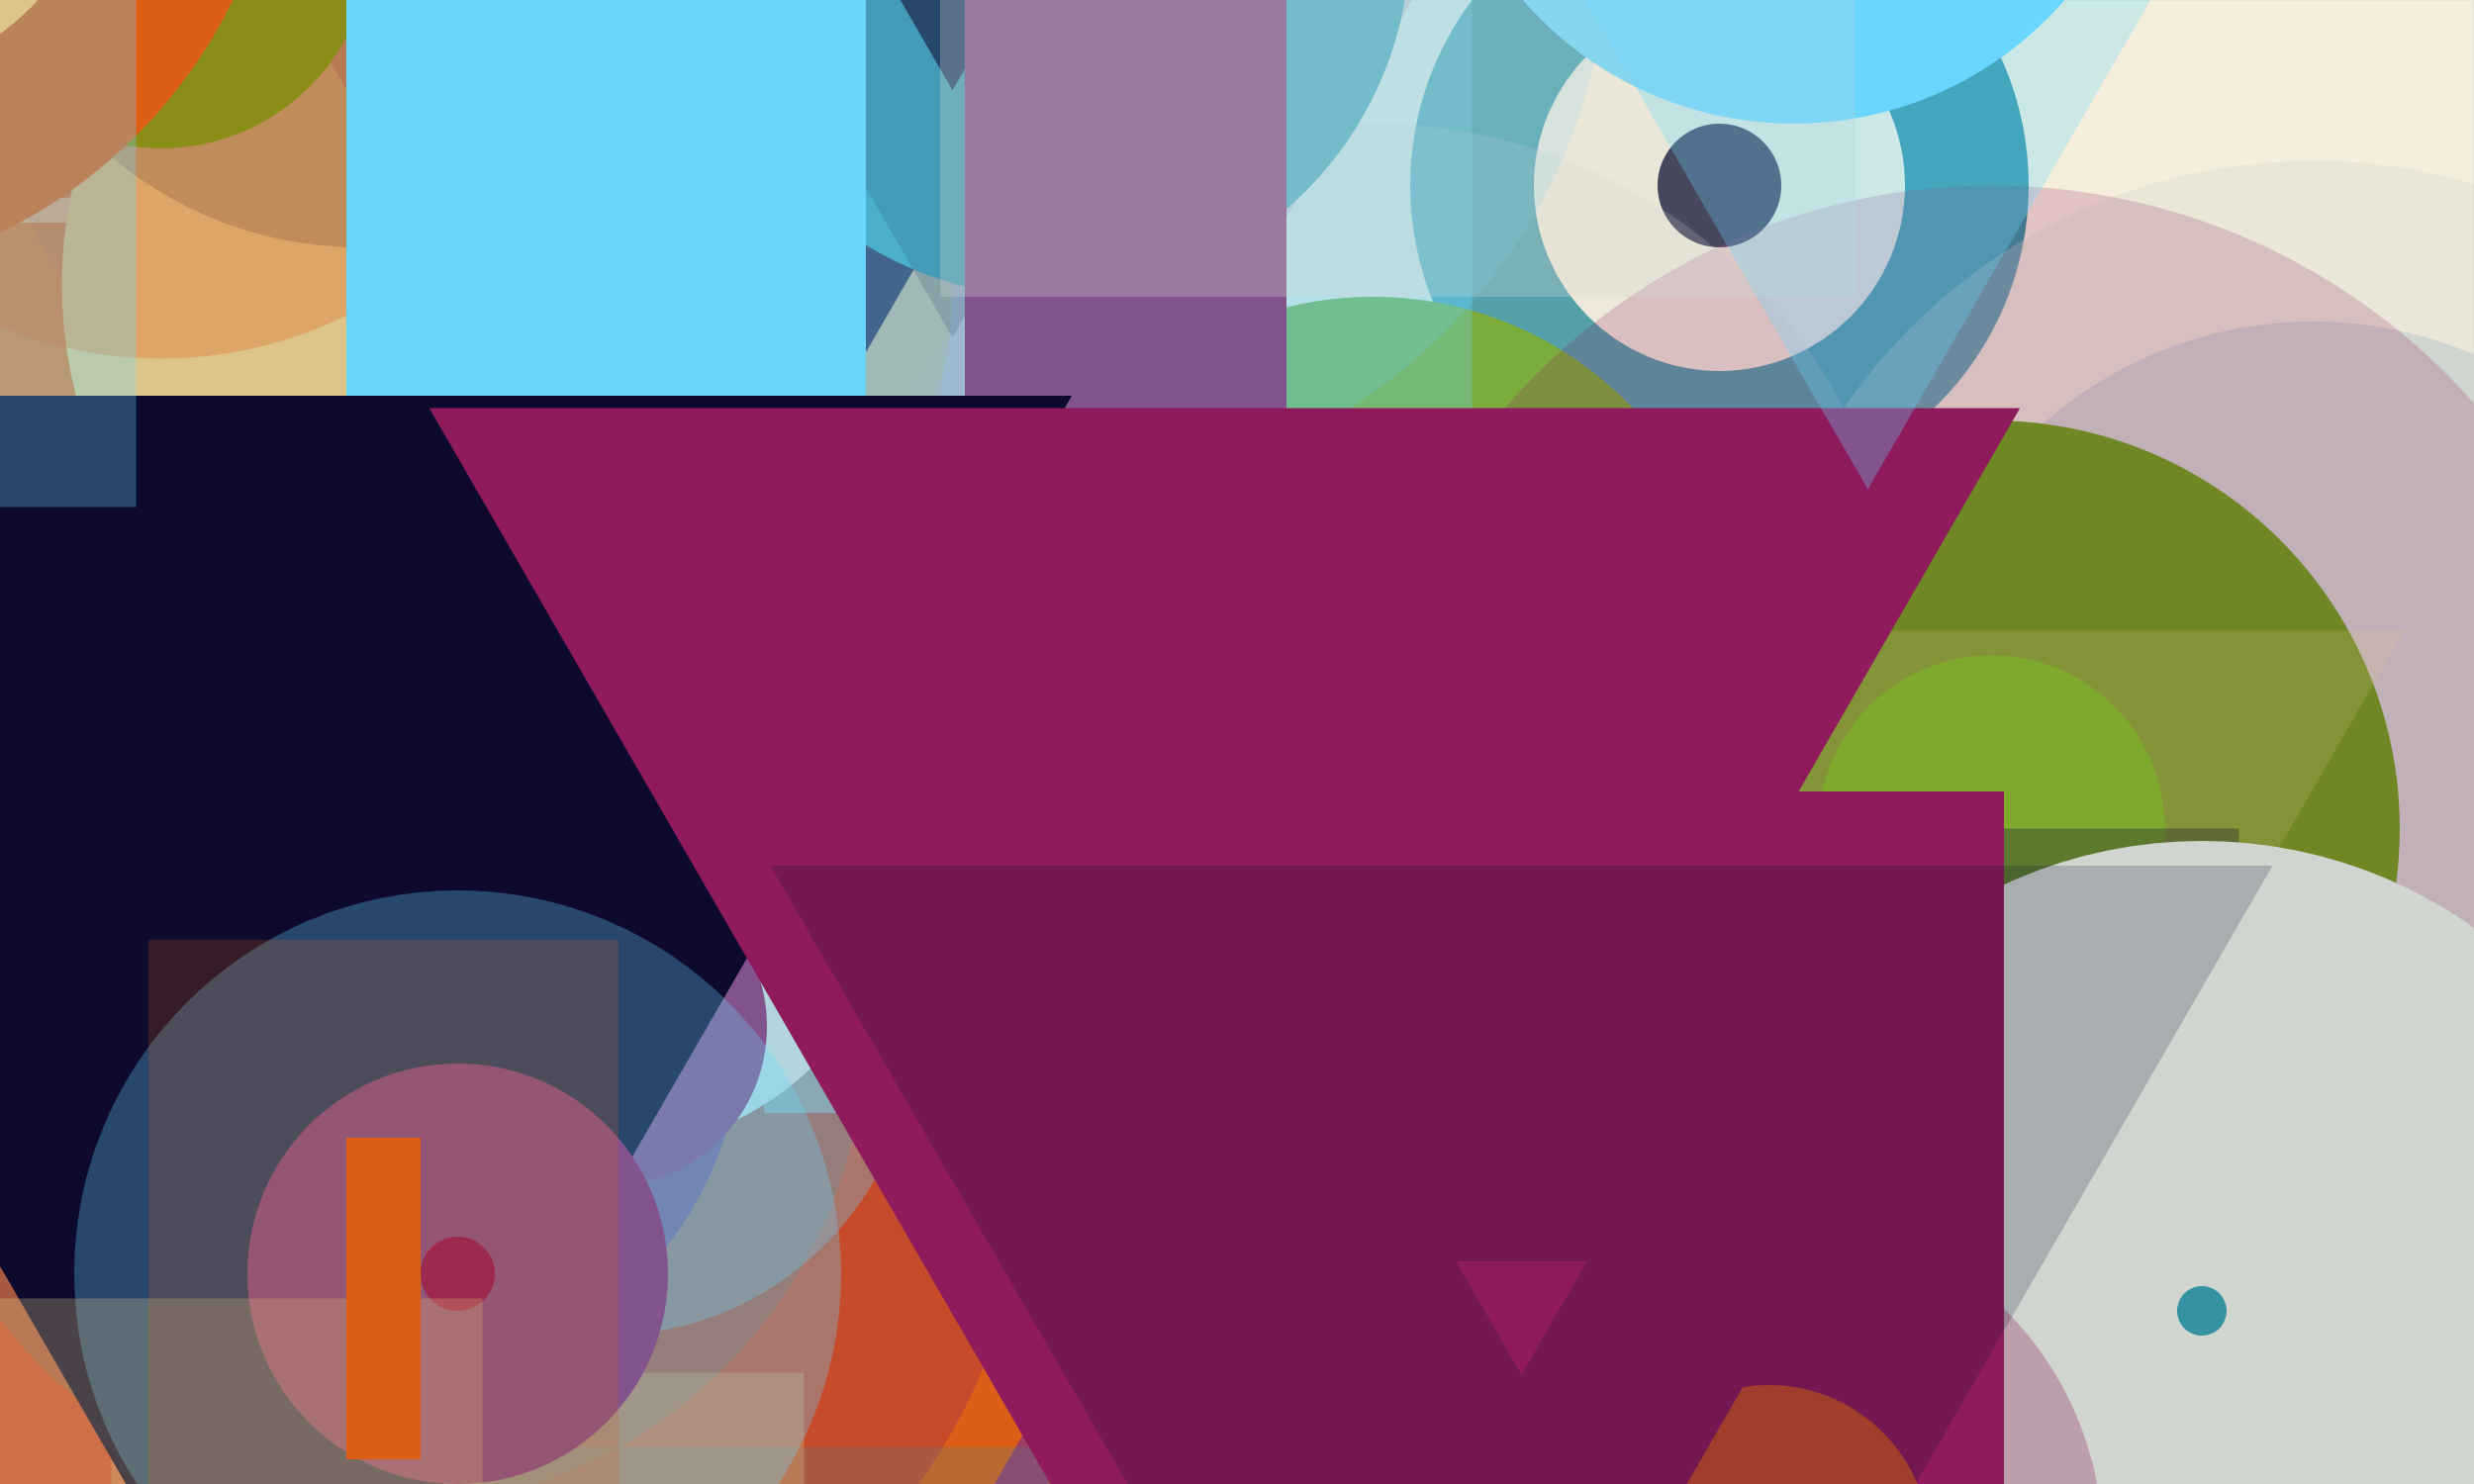 <?xml version="1.0" standalone="no"?>
<svg xmlns="http://www.w3.org/2000/svg" xmlns:xlink="http://www.w3.org/1999/xlink/" width="20in" height="12in" viewBox="0 0 100 60" version="1.2">

  <desc>Picture by J. Wendt</desc>
  <!-- START Generator PARAMETERS in Json -->
  <desc>{"params":{"structure":"RANDOM","nr_of_figures":96,"rows":12,"columns":6,"x":["ri",[-20,80]],"y":["ri",[-20,120]],"height":["rr",[5,34,4]],"width":["rr",[3,21,5]],"palette":["#68D6FD","#DD5F17","#DDC58A","#8F1B5C","#68A317","#0D0A2E","#3492A1","#D0D6CF"],"figures":["rc",[["polygon","circle","rect"]]],"fill":["rc",[["#68D6FD","#DD5F17","#DDC58A","#8F1B5C","#68A317","#0D0A2E","#3492A1","#D0D6CF"]]],"stroke":["rc",[["#68D6FD","#DD5F17","#DDC58A","#8F1B5C","#68A317","#0D0A2E","#3492A1","#D0D6CF"]]],"stroke-opacity":["rc",[[0.2,0.3,1]]],"stroke-width":["ri",[10,25]]}}</desc>
  <!-- END Generator PARAMETERS in Json -->

  <!-- Show outline of canvas using 'rect' element -->
  <rect id="bg-00" x="0" y="0" width="100" height="60" fill="#DDC58A" opacity=".3" stroke="#32A0A5" stroke-opacity=".3" stroke-width="0.1"/>

<rect fill="#0D0A2E" height="17" stroke="#DD5F17" stroke-opacity="0.3" stroke-width="24" width="3" x="-15" y="-6"/>
<polygon fill="#68A317" stroke="#8F1B5C" stroke-opacity="1" stroke-width="15" points="52.00,80.00 85.00,80.00 68.50,108.58"/>
<polygon fill="#DDC58A" stroke="#DD5F17" stroke-opacity="1" stroke-width="20" points="57.00,61.00 74.00,61.00 65.50,75.72"/>
<rect fill="#DD5F17" height="17" stroke="#68A317" stroke-opacity="0.3" stroke-width="16" width="8" x="69" y="108"/>
<polygon fill="#DDC58A" stroke="#DDC58A" stroke-opacity="1" stroke-width="10" points="45.00,79.00 58.00,79.00 51.50,90.26"/>
<rect fill="#D0D6CF" height="29" stroke="#68D6FD" stroke-opacity="1" stroke-width="16" width="8" x="29" y="98"/>
<rect fill="#3492A1" height="33" stroke="#0D0A2E" stroke-opacity="0.2" stroke-width="14" width="18" x="36" y="114"/>
<circle fill="#68A317" stroke="#DD5F17" stroke-opacity="0.2" stroke-width="16" r="9.00" cx="4.00" cy="55.00"/>
<circle fill="#3492A1" stroke="#8F1B5C" stroke-opacity="1" stroke-width="10" r="16.50" cx="46.50" cy="84.50"/>
<rect fill="#DD5F17" height="5" stroke="#DD5F17" stroke-opacity="1" stroke-width="20" width="13" x="9" y="-7"/>
<polygon fill="#3492A1" stroke="#8F1B5C" stroke-opacity="1" stroke-width="10" points="-6.00,103.00 -1.00,103.00 -3.50,107.33"/>
<polygon fill="#DDC58A" stroke="#3492A1" stroke-opacity="0.3" stroke-width="20" points="57.00,82.00 62.00,82.00 59.50,86.33"/>
<rect fill="#68A317" height="9" stroke="#68D6FD" stroke-opacity="1" stroke-width="22" width="18" x="-4" y="27"/>
<circle fill="#68D6FD" stroke="#8F1B5C" stroke-opacity="1" stroke-width="11" r="9.00" cx="12.00" cy="115.00"/>
<polygon fill="#DDC58A" stroke="#68A317" stroke-opacity="0.2" stroke-width="14" points="20.00,47.00 25.00,47.00 22.50,51.33"/>
<polygon fill="#3492A1" stroke="#0D0A2E" stroke-opacity="0.3" stroke-width="13" points="5.00,94.00 34.00,94.00 19.50,119.11"/>
<polygon fill="#DD5F17" stroke="#D0D6CF" stroke-opacity="0.2" stroke-width="13" points="73.00,28.00 94.00,28.00 83.50,46.19"/>
<rect fill="#D0D6CF" height="21" stroke="#68A317" stroke-opacity="0.2" stroke-width="13" width="13" x="23" y="32"/>
<circle fill="#D0D6CF" stroke="#DDC58A" stroke-opacity="0.2" stroke-width="22" r="4.50" cx="-15.50" cy="-1.50"/>
<circle fill="#0D0A2E" stroke="#3492A1" stroke-opacity="1" stroke-width="20" r="2.50" cx="69.50" cy="7.50"/>
<polygon fill="#0D0A2E" stroke="#DDC58A" stroke-opacity="0.2" stroke-width="14" points="-17.00,90.00 -8.00,90.00 -12.50,97.79"/>
<circle fill="#68D6FD" stroke="#DDC58A" stroke-opacity="0.2" stroke-width="16" r="4.00" cx="-16.00" cy="58.00"/>
<rect fill="#DD5F17" height="33" stroke="#68A317" stroke-opacity="1" stroke-width="15" width="3" x="-2" y="106"/>
<rect fill="#DD5F17" height="33" stroke="#DD5F17" stroke-opacity="0.3" stroke-width="23" width="8" x="-4" y="9"/>
<circle fill="#D0D6CF" stroke="#D0D6CF" stroke-opacity="0.3" stroke-width="23" r="14.50" cx="76.50" cy="115.50"/>
<polygon fill="#68A317" stroke="#8F1B5C" stroke-opacity="1" stroke-width="13" points="20.00,58.00 41.00,58.00 30.50,76.19"/>
<polygon fill="#DDC58A" stroke="#DDC58A" stroke-opacity="0.2" stroke-width="25" points="35.00,33.00 44.00,33.00 39.50,40.79"/>
<rect fill="#68D6FD" height="13" stroke="#68A317" stroke-opacity="0.2" stroke-width="25" width="8" x="24" y="-16"/>
<polygon fill="#DDC58A" stroke="#8F1B5C" stroke-opacity="0.2" stroke-width="25" points="11.00,1.00 40.00,1.00 25.50,26.11"/>
<polygon fill="#DD5F17" stroke="#8F1B5C" stroke-opacity="0.3" stroke-width="15" points="35.00,75.00 48.00,75.00 41.50,86.26"/>
<circle fill="#3492A1" stroke="#8F1B5C" stroke-opacity="0.2" stroke-width="16" r="12.50" cx="64.50" cy="67.50"/>
<rect fill="#3492A1" height="25" stroke="#68A317" stroke-opacity="0.2" stroke-width="12" width="8" x="55" y="100"/>
<polygon fill="#0D0A2E" stroke="#D0D6CF" stroke-opacity="0.2" stroke-width="13" points="-12.00,7.00 -7.00,7.00 -9.50,11.33"/>
<polygon fill="#3492A1" stroke="#0D0A2E" stroke-opacity="0.2" stroke-width="14" points="67.00,72.00 96.00,72.00 81.50,97.11"/>
<circle fill="#D0D6CF" stroke="#D0D6CF" stroke-opacity="0.3" stroke-width="13" r="16.50" cx="93.50" cy="29.50"/>
<polygon fill="#68A317" stroke="#DD5F17" stroke-opacity="1" stroke-width="16" points="2.00,53.00 35.00,53.00 18.50,81.58"/>
<circle fill="#DD5F17" stroke="#68D6FD" stroke-opacity="0.2" stroke-width="14" r="16.50" cx="89.50" cy="103.50"/>
<polygon fill="#DDC58A" stroke="#DD5F17" stroke-opacity="0.2" stroke-width="19" points="26.00,108.00 47.00,108.00 36.50,126.19"/>
<circle fill="#68A317" stroke="#DD5F17" stroke-opacity="1" stroke-width="15" r="6.50" cx="53.50" cy="68.50"/>
<circle fill="#DD5F17" stroke="#DDC58A" stroke-opacity="1" stroke-width="23" r="6.50" cx="20.50" cy="11.50"/>
<circle fill="#DD5F17" stroke="#8F1B5C" stroke-opacity="0.3" stroke-width="21" r="12.50" cx="18.50" cy="46.50"/>
<polygon fill="#8F1B5C" stroke="#3492A1" stroke-opacity="0.2" stroke-width="15" points="23.00,66.00 48.00,66.00 35.50,87.65"/>
<circle fill="#68A317" stroke="#D0D6CF" stroke-opacity="0.2" stroke-width="14" r="14.50" cx="55.50" cy="26.50"/>
<polygon fill="#DD5F17" stroke="#DDC58A" stroke-opacity="0.3" stroke-width="15" points="-2.00,107.00 15.00,107.00 6.50,121.72"/>
<circle fill="#68D6FD" stroke="#68D6FD" stroke-opacity="1" stroke-width="16" r="6.50" cx="72.50" cy="-9.50"/>
<circle fill="#8F1B5C" stroke="#8F1B5C" stroke-opacity="0.2" stroke-width="10" r="4.50" cx="-10.50" cy="123.50"/>
<circle fill="#DD5F17" stroke="#D0D6CF" stroke-opacity="1" stroke-width="12" r="8.50" cx="15.50" cy="97.50"/>
<polygon fill="#68D6FD" stroke="#0D0A2E" stroke-opacity="0.2" stroke-width="25" points="80.00,69.00 97.00,69.00 88.50,83.72"/>
<polygon fill="#0D0A2E" stroke="#8F1B5C" stroke-opacity="0.2" stroke-width="24" points="20.00,-10.00 49.00,-10.00 34.50,15.11"/>
<circle fill="#3492A1" stroke="#68D6FD" stroke-opacity="0.2" stroke-width="16" r="14.50" cx="42.50" cy="-2.50"/>
<circle fill="#8F1B5C" stroke="#3492A1" stroke-opacity="0.2" stroke-width="10" r="14.50" cx="15.50" cy="41.50"/>
<rect fill="#DDC58A" height="25" stroke="#68D6FD" stroke-opacity="0.3" stroke-width="15" width="18" x="60" y="104"/>
<polygon fill="#0D0A2E" stroke="#0D0A2E" stroke-opacity="0.2" stroke-width="10" points="26.00,-18.00 51.00,-18.00 38.50,3.65"/>
<circle fill="#8F1B5C" stroke="#D0D6CF" stroke-opacity="1" stroke-width="15" r="4.50" cx="24.50" cy="34.50"/>
<circle fill="#68A317" stroke="#8F1B5C" stroke-opacity="0.2" stroke-width="19" r="16.50" cx="80.50" cy="33.50"/>
<circle fill="#DDC58A" stroke="#68D6FD" stroke-opacity="0.2" stroke-width="10" r="6.50" cx="67.50" cy="43.50"/>
<circle fill="#3492A1" stroke="#68A317" stroke-opacity="0.3" stroke-width="16" r="12.50" cx="56.50" cy="107.50"/>
<rect fill="#D0D6CF" height="5" stroke="#DD5F17" stroke-opacity="0.3" stroke-width="17" width="3" x="2" y="90"/>
<polygon fill="#DDC58A" stroke="#DDC58A" stroke-opacity="0.3" stroke-width="25" points="-20.00,-9.00 5.00,-9.00 -7.50,12.65"/>
<polygon fill="#DDC58A" stroke="#DDC58A" stroke-opacity="0.2" stroke-width="21" points="58.00,36.00 79.00,36.00 68.50,54.19"/>
<rect fill="#DD5F17" height="25" stroke="#DDC58A" stroke-opacity="0.3" stroke-width="25" width="3" x="17" y="68"/>
<circle fill="#8F1B5C" stroke="#3492A1" stroke-opacity="0.2" stroke-width="20" r="10.50" cx="38.50" cy="103.50"/>
<circle fill="#3492A1" stroke="#0D0A2E" stroke-opacity="0.2" stroke-width="18" r="6.50" cx="14.50" cy="-5.50"/>
<circle fill="#68A317" stroke="#DD5F17" stroke-opacity="0.3" stroke-width="17" r="8.50" cx="6.50" cy="-2.50"/>
<circle fill="#8F1B5C" stroke="#68D6FD" stroke-opacity="0.3" stroke-width="12" r="6.50" cx="24.50" cy="41.50"/>
<rect fill="#D0D6CF" height="13" stroke="#0D0A2E" stroke-opacity="0.3" stroke-width="17" width="3" x="79" y="42"/>
<circle fill="#3492A1" stroke="#D0D6CF" stroke-opacity="1" stroke-width="17" r="9.00" cx="20.00" cy="87.00"/>
<circle fill="#3492A1" stroke="#D0D6CF" stroke-opacity="1" stroke-width="20" r="9.00" cx="89.00" cy="53.00"/>
<rect fill="#8F1B5C" height="21" stroke="#68D6FD" stroke-opacity="0.3" stroke-width="15" width="13" x="39" y="-4"/>
<polygon fill="#8F1B5C" stroke="#68A317" stroke-opacity="1" stroke-width="17" points="-15.00,70.00 -6.00,70.00 -10.50,77.79"/>
<circle fill="#DD5F17" stroke="#68D6FD" stroke-opacity="0.3" stroke-width="13" r="4.00" cx="60.00" cy="41.00"/>
<rect fill="#68D6FD" height="9" stroke="#D0D6CF" stroke-opacity="0.3" stroke-width="15" width="8" x="61" y="46"/>
<circle fill="#DDC58A" stroke="#0D0A2E" stroke-opacity="1" stroke-width="25" r="4.50" cx="29.50" cy="81.50"/>
<circle fill="#DD5F17" stroke="#DD5F17" stroke-opacity="1" stroke-width="23" r="9.00" cx="-9.00" cy="-9.00"/>
<rect fill="#DDC58A" height="33" stroke="#8F1B5C" stroke-opacity="1" stroke-width="22" width="8" x="62" y="43"/>
<rect fill="#0D0A2E" height="9" stroke="#D0D6CF" stroke-opacity="0.3" stroke-width="24" width="13" x="50" y="-9"/>
<rect fill="#8F1B5C" height="17" stroke="#68D6FD" stroke-opacity="1" stroke-width="18" width="3" x="23" y="-10"/>
<rect fill="#DD5F17" height="13" stroke="#D0D6CF" stroke-opacity="1" stroke-width="15" width="8" x="44" y="104"/>
<rect fill="#68D6FD" height="9" stroke="#DDC58A" stroke-opacity="1" stroke-width="14" width="8" x="38" y="117"/>
<circle fill="#DDC58A" stroke="#68A317" stroke-opacity="0.3" stroke-width="18" r="6.50" cx="75.50" cy="89.50"/>
<rect fill="#3492A1" height="29" stroke="#DDC58A" stroke-opacity="1" stroke-width="14" width="8" x="21" y="120"/>
<polygon fill="#8F1B5C" stroke="#0D0A2E" stroke-opacity="1" stroke-width="20" points="-3.00,26.00 26.00,26.00 11.50,51.11"/>
<circle fill="#8F1B5C" stroke="#68D6FD" stroke-opacity="0.3" stroke-width="14" r="8.50" cx="18.50" cy="51.50"/>
<polygon fill="#0D0A2E" stroke="#8F1B5C" stroke-opacity="1" stroke-width="25" points="39.00,29.00 60.00,29.00 49.50,47.19"/>
<polygon fill="#0D0A2E" stroke="#68D6FD" stroke-opacity="0.3" stroke-width="23" points="71.00,-11.00 80.00,-11.00 75.50,-3.21"/>
<rect fill="#0D0A2E" height="33" stroke="#68D6FD" stroke-opacity="1" stroke-width="16" width="18" x="3" y="93"/>
<circle fill="#68D6FD" stroke="#68D6FD" stroke-opacity="0.3" stroke-width="20" r="6.50" cx="-7.50" cy="113.50"/>
<circle fill="#DD5F17" stroke="#8F1B5C" stroke-opacity="0.3" stroke-width="14" r="6.50" cx="71.50" cy="62.50"/>
<polygon fill="#8F1B5C" stroke="#0D0A2E" stroke-opacity="0.2" stroke-width="16" points="45.00,43.00 78.00,43.00 61.50,71.58"/>
<circle fill="#8F1B5C" stroke="#DDC58A" stroke-opacity="1" stroke-width="19" r="6.50" cx="51.50" cy="85.50"/>
<rect fill="#3492A1" height="25" stroke="#0D0A2E" stroke-opacity="0.2" stroke-width="12" width="3" x="-12" y="37"/>
<rect fill="#DD5F17" height="29" stroke="#68D6FD" stroke-opacity="0.3" stroke-width="11" width="3" x="-3" y="-14"/>
<polygon fill="#DDC58A" stroke="#DD5F17" stroke-opacity="0.3" stroke-width="17" points="12.00,90.00 33.00,90.00 22.50,108.19"/>
<circle fill="#DD5F17" stroke="#DDC58A" stroke-opacity="1" stroke-width="17" r="2.50" cx="-6.50" cy="-7.50"/>
<rect fill="#D0D6CF" height="5" stroke="#DDC58A" stroke-opacity="0.3" stroke-width="17" width="18" x="-7" y="61"/>
<rect fill="#DD5F17" height="13" stroke="#DD5F17" stroke-opacity="0.2" stroke-width="16" width="3" x="14" y="46"/>
</svg>